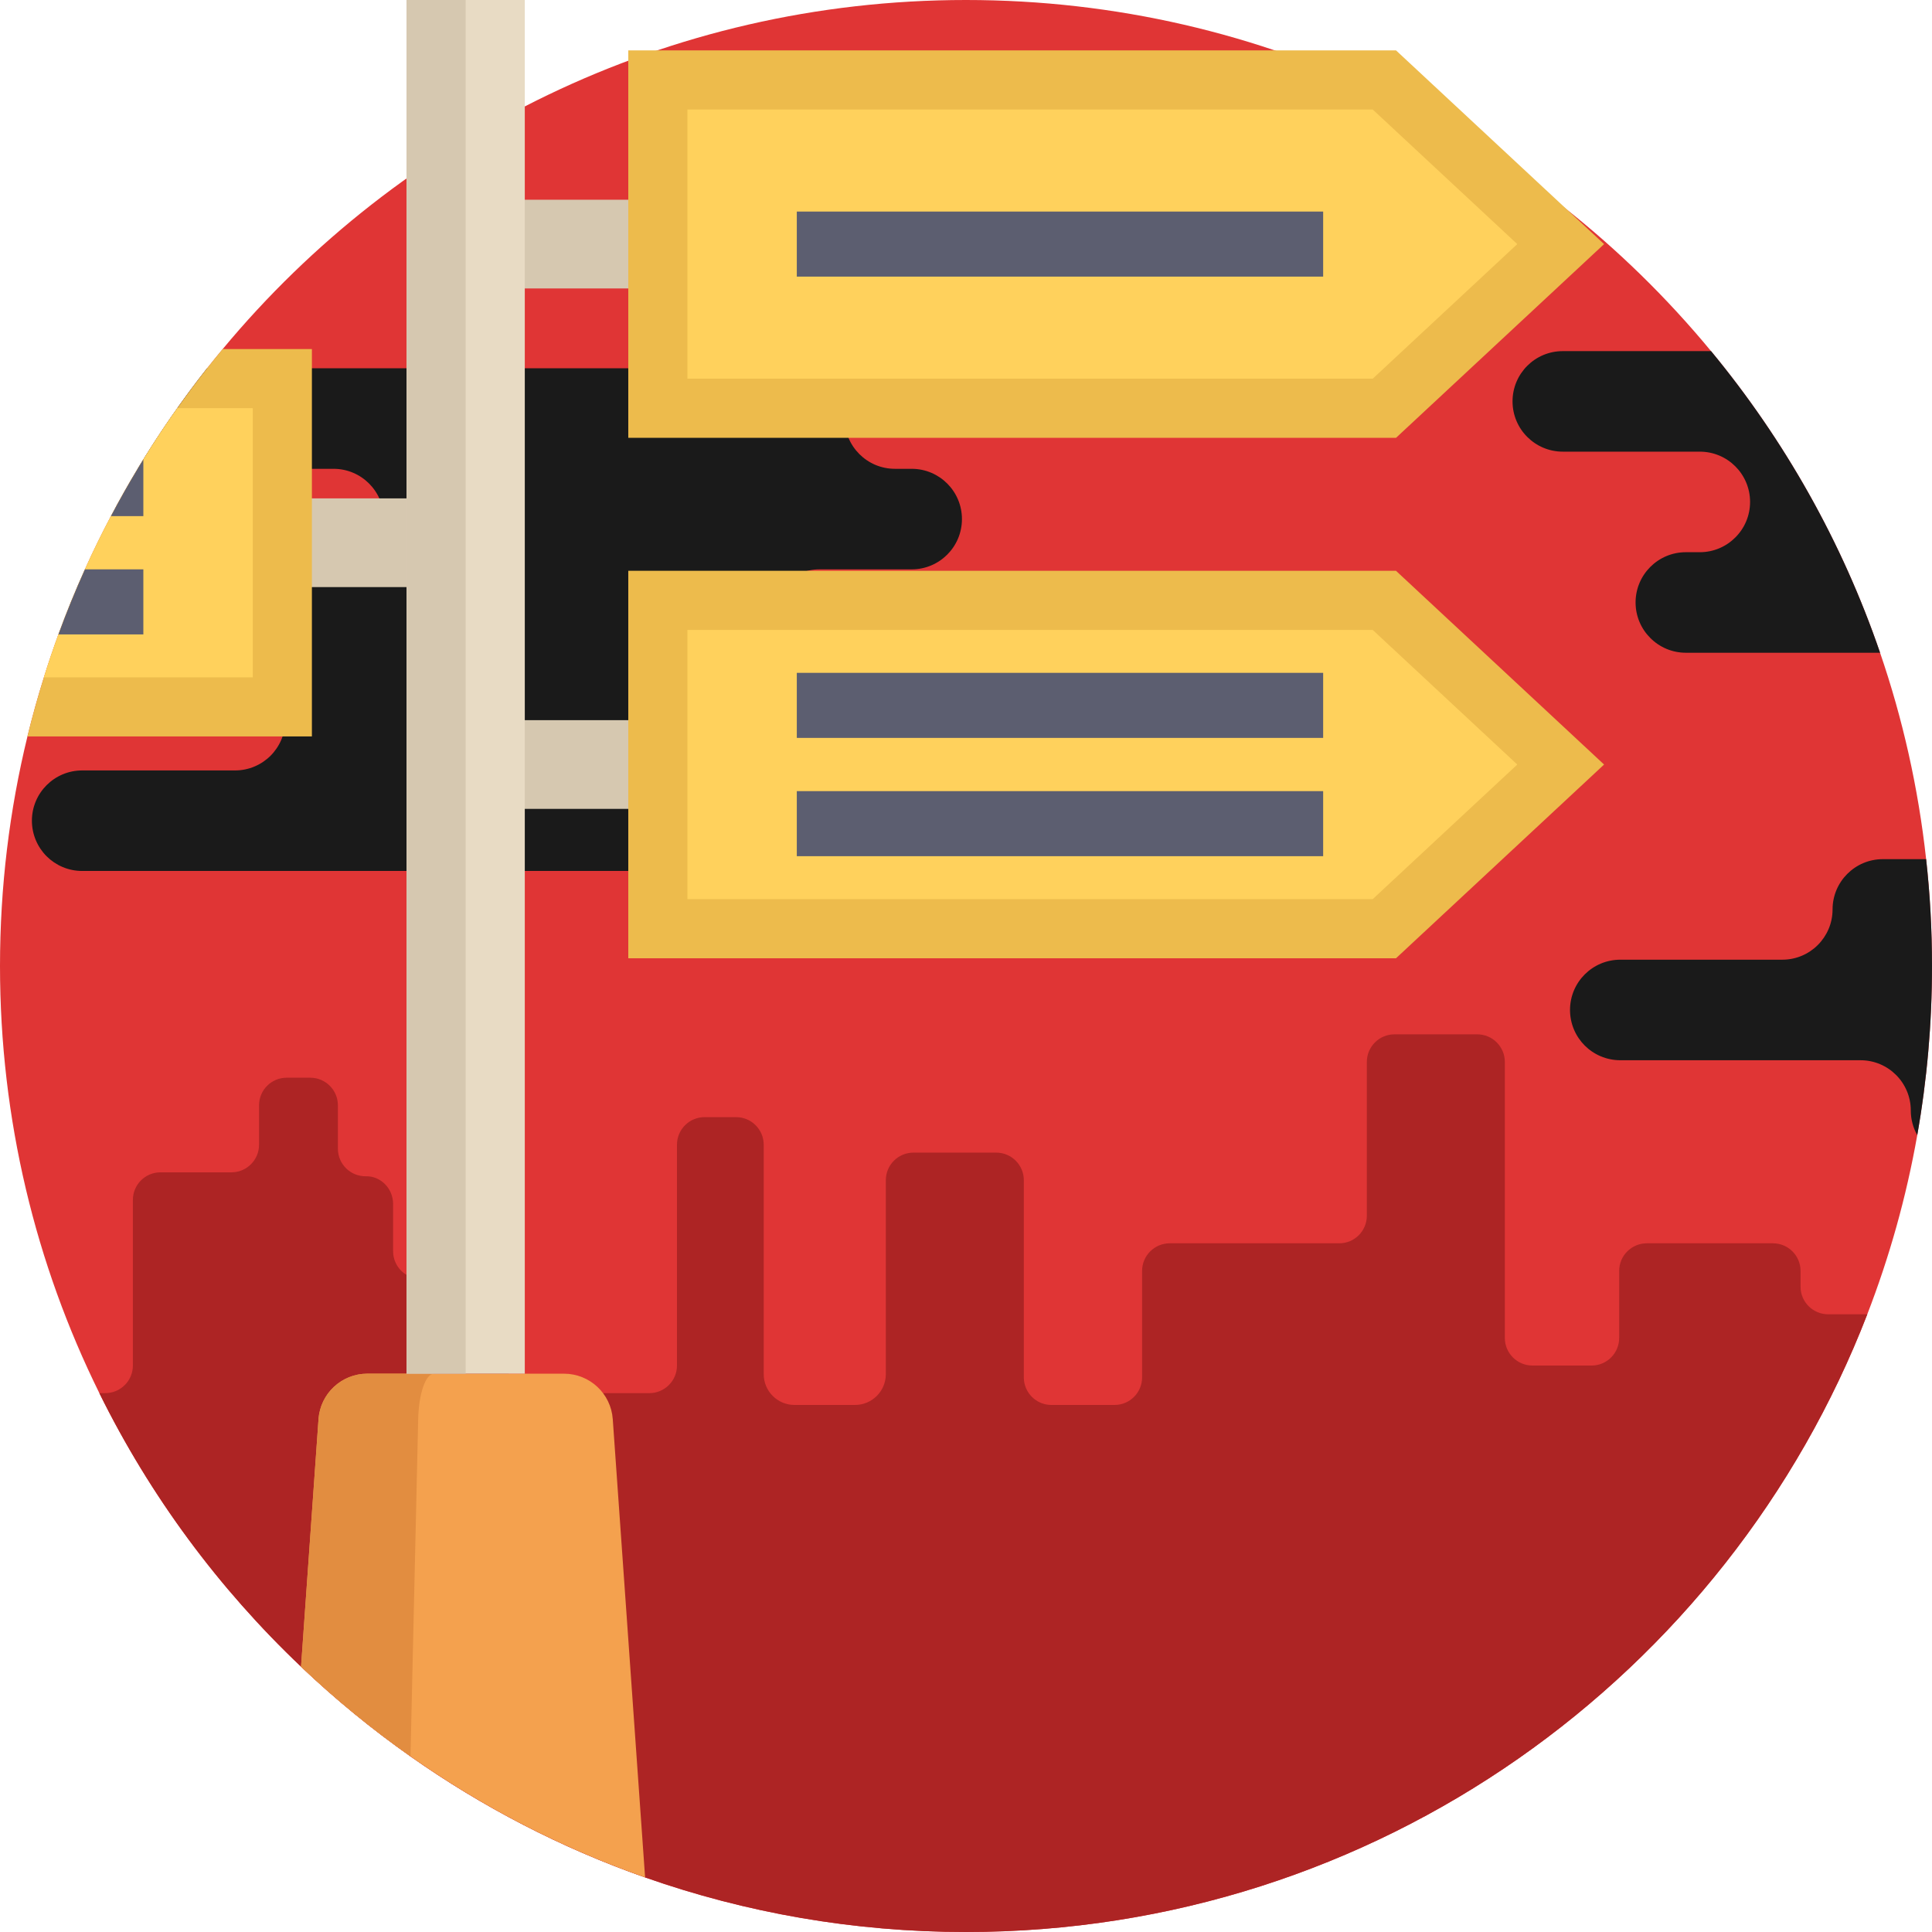 <svg width="122" height="122" viewBox="0 0 122 122" fill="none" xmlns="http://www.w3.org/2000/svg">
<path d="M122 61C122 64.645 121.681 68.213 121.069 71.681C120.377 75.593 119.313 79.375 117.914 82.992C109.09 105.814 86.936 122 61 122C53.897 122 47.077 120.785 40.736 118.554C35.422 116.684 30.445 114.097 25.921 110.911C23.479 109.193 21.168 107.298 19.01 105.246C13.811 100.312 9.481 94.468 6.274 87.972C2.256 79.84 0 70.683 0 61C0 56.005 0.6 51.15 1.733 46.504C2.042 45.242 2.388 43.997 2.774 42.77C3.057 41.856 3.364 40.955 3.69 40.061C4.198 38.667 4.758 37.297 5.363 35.953C5.876 34.812 6.424 33.692 7.006 32.592C7.539 31.578 8.102 30.582 8.692 29.604C8.809 29.407 8.928 29.21 9.053 29.016C9.73 27.911 10.447 26.83 11.197 25.774C11.802 24.918 12.429 24.076 13.079 23.255C13.402 22.844 13.731 22.441 14.065 22.04C25.252 8.575 42.125 0 61 0C79.937 0 96.861 8.63 108.047 22.172C112.673 27.769 116.318 34.205 118.721 41.219C120.148 45.379 121.134 49.741 121.629 54.253C121.876 56.469 122 58.719 122 61Z" fill="#E03535"/>
<path d="M59.815 43.23C60.388 43.806 60.744 44.6 60.744 45.476C60.744 47.229 59.324 48.651 57.569 48.651H57.258C56.382 48.651 55.587 49.007 55.015 49.579C54.439 50.154 54.083 50.949 54.083 51.825C54.083 53.578 52.662 54.999 50.909 54.999H5.189C4.313 54.999 3.518 54.643 2.943 54.071C2.371 53.496 2.015 52.701 2.015 51.825C2.015 50.072 3.436 48.651 5.189 48.651H14.839C15.716 48.651 16.51 48.295 17.085 47.722C17.658 47.147 18.014 46.353 18.014 45.476C18.014 43.723 16.592 42.302 14.839 42.302H12.145C11.269 42.302 10.475 41.946 9.9 41.373C9.327 40.798 8.971 40.004 8.971 39.127C8.971 37.375 10.393 35.953 12.145 35.953H21.061C21.938 35.953 22.732 35.597 23.305 35.025C23.88 34.449 24.236 33.655 24.236 32.779C24.236 31.026 22.814 29.604 21.062 29.604H8.692C10.022 27.393 11.488 25.272 13.079 23.255H50.162C51.038 23.255 51.833 23.611 52.405 24.184C52.981 24.759 53.337 25.553 53.337 26.43C53.337 28.183 54.758 29.604 56.511 29.604H57.569C59.325 29.604 60.744 31.026 60.744 32.779C60.744 34.531 59.324 35.953 57.569 35.953H51.751C50.874 35.953 50.08 36.309 49.507 36.881C48.932 37.457 48.576 38.251 48.576 39.127C48.576 40.88 49.998 42.302 51.75 42.302H57.569C58.446 42.302 59.24 42.658 59.815 43.23Z" fill="#1A1A1A"/>
<path d="M118.722 41.219H106.457C105.58 41.219 104.786 40.863 104.213 40.287C103.638 39.715 103.282 38.921 103.282 38.044C103.282 36.291 104.704 34.87 106.456 34.87H107.338C108.214 34.87 109.008 34.514 109.581 33.938C110.156 33.366 110.512 32.572 110.512 31.695C110.512 29.942 109.091 28.521 107.338 28.521H98.686C97.81 28.521 97.016 28.165 96.44 27.589C95.868 27.017 95.512 26.223 95.512 25.346C95.512 23.593 96.931 22.172 98.686 22.172H108.048C112.674 27.769 116.319 34.205 118.722 41.219Z" fill="#1A1A1A"/>
<path d="M122 61C122 64.645 121.682 68.213 121.069 71.681C120.81 71.221 120.661 70.69 120.661 70.125C120.661 68.372 119.239 66.951 117.486 66.951H102.316C101.44 66.951 100.645 66.595 100.07 66.022C99.498 65.447 99.142 64.653 99.142 63.776C99.142 62.023 100.563 60.602 102.316 60.602H112.547C113.423 60.602 114.217 60.246 114.79 59.673C115.365 59.098 115.721 58.304 115.721 57.428C115.721 55.675 117.143 54.253 118.896 54.253H121.629C121.876 56.469 122 58.719 122 61Z" fill="#1A1A1A"/>
<path d="M117.914 82.992C109.09 105.814 86.936 122 61 122C53.897 122 47.077 120.785 40.736 118.554C35.422 116.684 30.445 114.097 25.921 110.911C23.479 109.193 21.168 107.298 19.01 105.246C13.811 100.312 9.481 94.468 6.274 87.972H6.648C7.609 87.972 8.391 87.193 8.391 86.23V75.772C8.391 74.811 9.17 74.029 10.133 74.029H14.615C15.576 74.029 16.358 73.25 16.358 72.287V69.797C16.358 68.836 17.137 68.054 18.101 68.054H19.594C20.555 68.054 21.337 68.836 21.337 69.797V72.536C21.337 73.509 22.134 74.296 23.112 74.278C24.061 74.261 24.823 75.073 24.823 76.021V79.009C24.823 79.973 25.602 80.752 26.566 80.752H30.3C31.261 80.752 32.043 81.534 32.043 82.495V86.229C32.043 87.193 32.822 87.972 33.786 87.972H41.006C41.967 87.972 42.749 87.193 42.749 86.229V72.286C42.749 71.325 43.528 70.544 44.492 70.544H46.483C47.444 70.544 48.226 71.325 48.226 72.286V86.772C48.226 87.848 49.098 88.719 50.173 88.719H53.99C55.066 88.719 55.937 87.848 55.937 86.772V74.527C55.937 73.566 56.719 72.784 57.68 72.784H62.908C63.872 72.784 64.651 73.566 64.651 74.527V86.976C64.651 87.94 65.433 88.719 66.394 88.719H70.378C71.341 88.719 72.12 87.94 72.12 86.976V80.254C72.12 79.293 72.902 78.511 73.863 78.511H84.569C85.533 78.511 86.312 77.732 86.312 76.768V67.058C86.312 66.097 87.094 65.315 88.055 65.315H93.284C94.247 65.315 95.026 66.097 95.026 67.058V84.487C95.026 85.45 95.808 86.23 96.769 86.23H100.504C101.467 86.23 102.246 85.45 102.246 84.487V80.254C102.246 79.293 103.028 78.511 103.989 78.511H111.957C112.92 78.511 113.699 79.293 113.699 80.254V81.25C113.699 82.214 114.481 82.993 115.442 82.993H117.914V82.992Z" fill="#AD2424"/>
<path d="M31.087 31.471H15.028V37.073H31.087V31.471Z" fill="#D6C8B0"/>
<path d="M19.696 22.04V46.504H1.732C2.041 45.242 2.387 43.997 2.773 42.77C3.057 41.856 3.363 40.955 3.689 40.061C4.197 38.667 4.758 37.297 5.363 35.953C5.875 34.812 6.423 33.692 7.006 32.592C7.539 31.578 8.101 30.582 8.691 29.604C8.808 29.407 8.928 29.21 9.052 29.016C9.73 27.911 10.447 26.83 11.196 25.774C11.801 24.918 12.429 24.076 13.078 23.255C13.402 22.844 13.731 22.441 14.064 22.04C14.064 22.04 19.696 22.04 19.696 22.04Z" fill="#EDBB4C"/>
<path d="M15.962 25.774V42.77H2.773C3.057 41.856 3.363 40.955 3.69 40.061C4.198 38.667 4.758 37.297 5.363 35.953C5.876 34.812 6.423 33.692 7.006 32.592C7.539 31.578 8.102 30.582 8.692 29.604C8.809 29.407 8.928 29.21 9.053 29.016C9.73 27.911 10.447 26.83 11.196 25.774C11.196 25.774 15.962 25.774 15.962 25.774Z" fill="#FFD15C"/>
<path d="M9.052 29.016V32.591H7.006C7.539 31.578 8.101 30.582 8.691 29.604C8.808 29.407 8.928 29.21 9.052 29.016Z" fill="#5C5E70"/>
<path d="M9.052 35.953V40.061H3.689C4.197 38.667 4.758 37.297 5.363 35.953H9.052Z" fill="#5C5E70"/>
<path d="M44.343 45.476H28.284V51.078H44.343V45.476Z" fill="#D6C8B0"/>
<path d="M44.343 12.613H28.284V18.215H44.343V12.613Z" fill="#D6C8B0"/>
<path d="M40.736 118.554C32.554 115.674 25.172 111.097 19.01 105.246L20.113 89.615C20.227 87.997 21.574 86.744 23.195 86.744H35.612C37.235 86.744 38.58 87.997 38.694 89.615L40.736 118.554Z" fill="#F4A14E"/>
<path d="M27.403 86.744C26.878 86.744 26.444 87.997 26.407 89.615L25.921 110.91C23.479 109.192 21.168 107.298 19.01 105.246L20.115 89.615C20.23 87.997 21.574 86.744 23.195 86.744H27.403Z" fill="#E28D40"/>
<path d="M33.139 0H25.67V86.742H33.139V0Z" fill="#E8DBC4"/>
<path d="M29.404 0H25.67V86.742H29.404V0Z" fill="#D6C8B0"/>
<path d="M88.154 27.648H39.674V3.181H88.154L101.293 15.414L88.154 27.648Z" fill="#EDBB4C"/>
<path d="M43.408 23.913V6.916H86.684L95.812 15.414L86.684 23.913H43.408Z" fill="#FFD15C"/>
<path d="M88.154 60.511H39.674V36.045H88.154L101.293 48.278L88.154 60.511Z" fill="#EDBB4C"/>
<path d="M43.408 56.776V39.779H86.684L95.812 48.278L86.684 56.776H43.408Z" fill="#FFD15C"/>
<path d="M83.553 42.488H50.316V46.596H83.553V42.488Z" fill="#5C5E70"/>
<path d="M83.553 49.958H50.316V54.066H83.553V49.958Z" fill="#5C5E70"/>
<path d="M83.553 13.36H50.316V17.468H83.553V13.36Z" fill="#5C5E70"/>
</svg>
